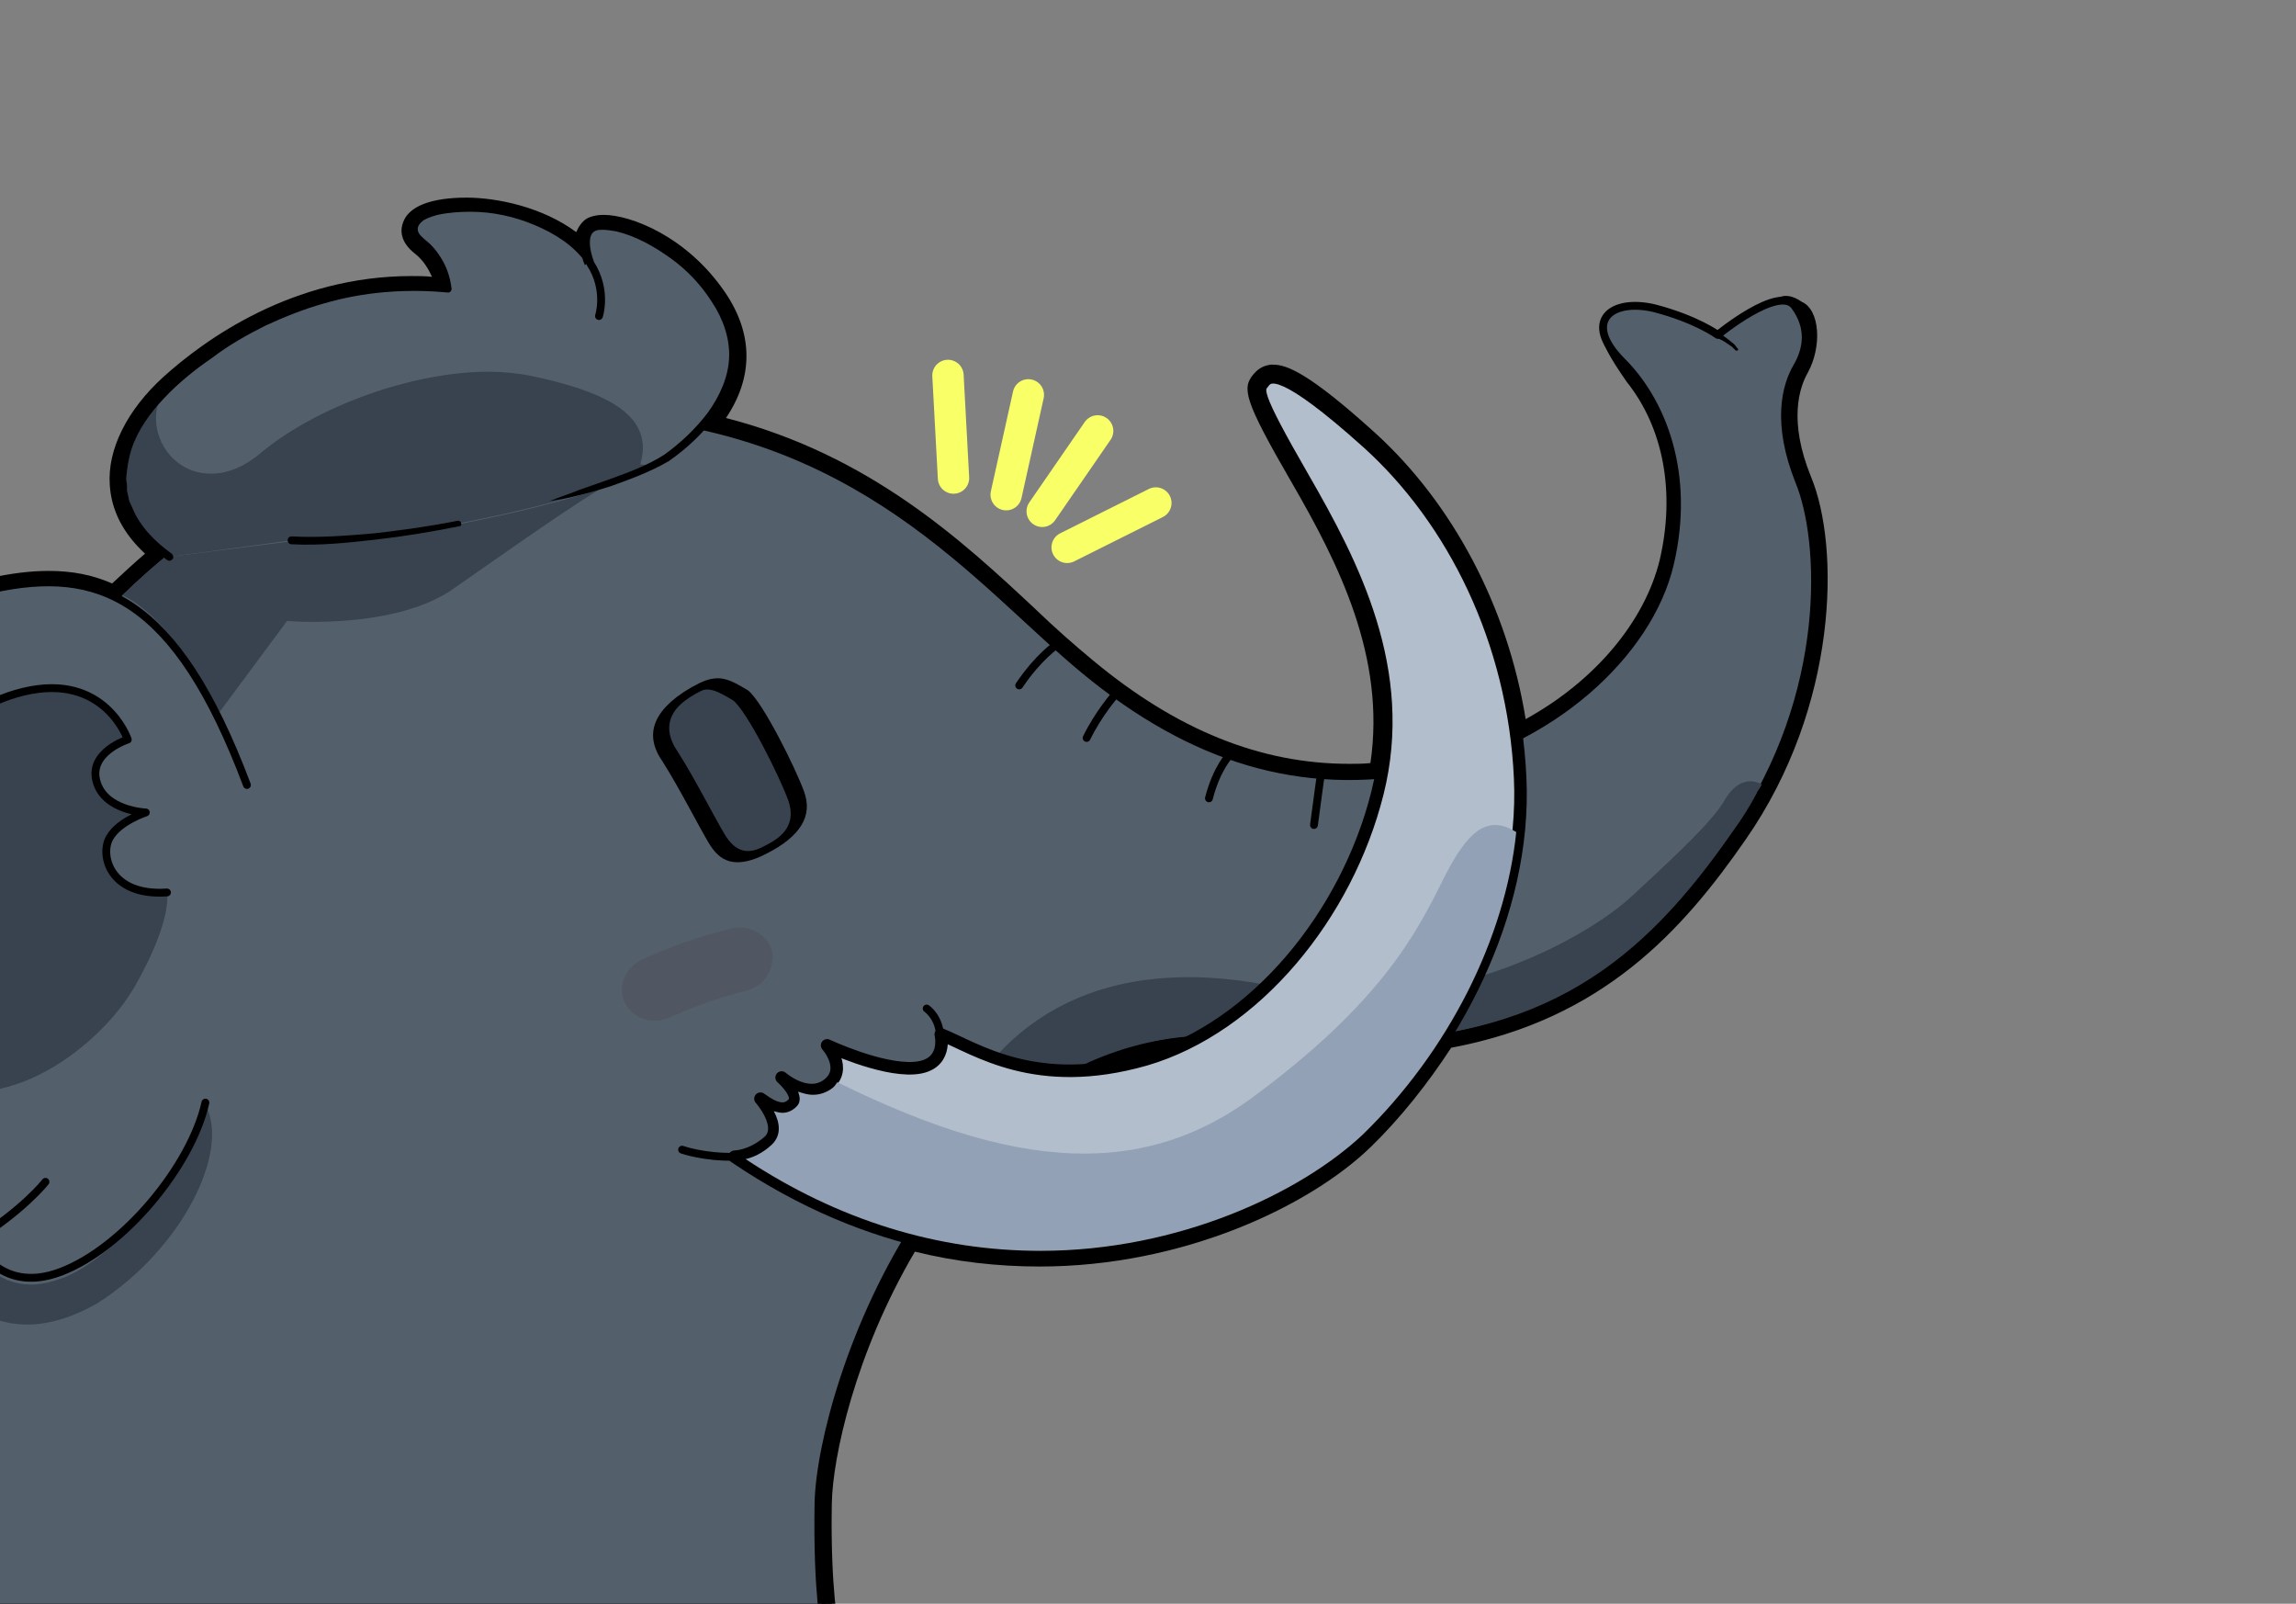 <?xml version="1.0" encoding="UTF-8" standalone="no"?>
<svg
   xmlns:dc="http://purl.org/dc/elements/1.1/"
   xmlns:cc="http://creativecommons.org/ns#"
   xmlns:rdf="http://www.w3.org/1999/02/22-rdf-syntax-ns#"
   xmlns:svg="http://www.w3.org/2000/svg"
   xmlns="http://www.w3.org/2000/svg"
   xmlns:xlink="http://www.w3.org/1999/xlink"
   xmlns:sodipodi="http://sodipodi.sourceforge.net/DTD/sodipodi-0.dtd"
   xmlns:inkscape="http://www.inkscape.org/namespaces/inkscape"
   viewBox="0 0 292.859 204.5"
   width="292.859"
   height="204.5"
   id="svg5346"
   version="1.1"
   inkscape:version="0.91 r13725"
   sodipodi:docname="elephant_ui_wake.svg">
  <rect x="0" y="0" width="292.859" height="204.5" fill="#808080" stroke="none"/>
  <defs
     id="defs5428" />
  <sodipodi:namedview
     pagecolor="#ffffff"
     bordercolor="#666666"
     borderopacity="1"
     objecttolerance="10"
     gridtolerance="10"
     guidetolerance="10"
     inkscape:pageopacity="0"
     inkscape:pageshadow="2"
     inkscape:window-width="1548"
     inkscape:window-height="814"
     id="namedview5426"
     showgrid="false"
     inkscape:zoom="2.8284271"
     inkscape:cx="127.60311"
     inkscape:cy="120.74901"
     inkscape:window-x="566"
     inkscape:window-y="1024"
     inkscape:window-maximized="0"
     inkscape:current-layer="g5348" />
  <g
     transform="translate(-395.9 -820.4)"
     id="g5348">
    <defs
       id="defs5350">
      <path
         id="a"
         d="M395.9 745.1H690.5v279.8H395.9z" />
    </defs>
    <clipPath
       id="b">
      <use
         xlink:href="#a"
         width="100%"
         height="100%"
         overflow="visible"
         id="use5354" />
    </clipPath>
    <path
       class="st53"
       d="m 339.3,1028.6 c 1.5,-3.2 14.4,-31.3 27.4,-58.8 -6,-9.3 -2,-17 1.5,-23.7 1.9,-3.7 3.8,-7.1 3.6,-10.4 -0.8,-22 8.1,-38.3 22.8,-41.6 2.8,-0.6 5.2,-0.9 7.5,-0.9 3,0 5.6,0.5 8.1,1.6 1.4,-1.3 2.8,-2.6 4.2,-3.8 -2.8,-2.6 -4.3,-5.5 -4.5,-8.8 -0.3,-4.5 2.2,-9.5 6.8,-13.7 5.3,-4.8 16.5,-12.9 31.7,-12.9 0.9,0 1.7,0 2.6,0.1 -0.4,-0.9 -1,-2 -2.1,-2.9 -2.1,-1.6 -1.9,-3.2 -1.6,-4 0.7,-2.1 3.6,-3.2 8.1,-3.2 3.9,0 9.7,1.2 14,4.4 0.3,-0.7 0.7,-1.3 1.3,-1.7 0.5,-0.3 1.3,-0.5 2.2,-0.5 3.4,0 10.6,2.7 15.5,9.9 3.6,5.3 3.6,10.8 0.1,16 18.3,4.7 30.1,15.6 39.5,24.4 2.5,2.4 5,4.6 7.3,6.5 10.7,8.9 21.4,13.2 32.7,13.2 0.9,0 1.8,0 2.7,-0.1 2,-13.5 -4.1,-25.5 -10,-35.7 -6.2,-10.7 -6.4,-12.1 -4.9,-13.9 l 0.1,-0.1 c 0.6,-0.7 1.3,-1 2.1,-1.1 l 0.3,0 c 1.7,0 4.5,1 13,8.7 9.9,9 16.9,22.2 19.2,36.5 8.9,-4.9 15.2,-12.5 17.1,-20.3 2,-8.6 0.5,-16.8 -4.2,-22.7 -9.01,-12.854 2.215,-5.169 11.19,-5.276 6.426,-0.076 6.394,-8.188 11.166,-4.918 2.288,1.025 2.544,5.694 0.744,8.994 -1.1,1.9 -2.5,6.2 0.4,13.3 3.7,8.9 3.5,29.2 -8.3,46.2 -8.1,11.7 -18.3,23 -37.6,26.6 -3,4.6 -6.5,9 -10.2,12.6 -7.8,7.6 -24,15.3 -42.3,15.3 -5.3,0 -10.7,-0.6 -15.9,-1.9 -7.6,12.9 -10.5,26.2 -10.6,32.1 -0.2,11 0.9,16.1 0.9,16.2 l 0.4,1.8 -164.9,0.8 z"
       clip-path="url(#b)"
       id="path5356"
       inkscape:connector-curvature="0"
       sodipodi:nodetypes="cccccsccccscccsccsccccscccccsccccsccccccscccccc" />
    <path
       class="st53"
       d="m 339.8,1028.8 c 0.1,-0.3 13.9,-30.1 27.5,-59.1 -6.1,-9.2 -2.1,-16.8 1.4,-23.5 2,-3.7 3.8,-7.3 3.7,-10.6 -0.8,-21.7 8,-37.9 22.4,-41 2.7,-0.6 5.1,-0.9 7.4,-0.9 3,0 5.7,0.5 8.2,1.7 1.6,-1.6 3.2,-3 4.9,-4.4 -3,-2.6 -4.6,-5.5 -4.8,-8.8 -0.3,-4.4 2.1,-9.2 6.6,-13.3 5.3,-4.8 16.4,-12.8 31.4,-12.8 1.1,0 2.2,0 3.3,0.1 -0.3,-1.1 -1,-2.7 -2.5,-3.8 -1.8,-1.4 -1.7,-2.8 -1.5,-3.4 0.6,-1.8 3.4,-2.9 7.6,-2.9 4.4,0 10.3,1.5 14.3,4.8 0.1,-0.9 0.6,-1.7 1.3,-2.1 0.4,-0.3 1.1,-0.4 1.9,-0.4 3.3,0 10.3,2.6 15.1,9.7 3.6,5.3 3.5,10.9 -0.3,16.1 18.6,4.6 30.5,15.6 40,24.4 2.6,2.4 5,4.6 7.3,6.5 10.8,8.9 21.6,13.3 33.1,13.3 1,0 2.1,0 3.1,-0.1 2.2,-13.9 -4,-26.1 -10,-36.4 -6.3,-10.9 -6.2,-11.8 -5,-13.3 l 0.1,-0.1 c 0.2,-0.2 0.7,-0.9 1.8,-0.9 l 0.2,0 c 1.5,0 4.2,1 12.7,8.6 10,9.1 17,22.5 19.2,36.9 9.3,-5 16,-12.8 17.9,-20.9 2.1,-8.9 0.4,-17.4 -4.5,-23.4 0,0 22.012,-8.331 21.712,-8.731 0.1,0.1 0.388,-1.269 0.487,-1.069 2,2.7 2.2,5.8 0.4,8.9 -1.1,2 -2.6,6.4 0.4,13.7 3.6,8.8 3.4,28.8 -8.2,45.7 -8.1,11.7 -18.2,22.9 -37.5,26.4 -3,4.7 -6.5,9.1 -10.3,12.7 -7.8,7.5 -23.7,15.1 -42,15.1 -5.4,0 -10.9,-0.7 -16.1,-2 -7.7,13.1 -10.7,26.7 -10.9,32.7 -0.2,11.1 0.9,16.2 0.9,16.3 l 0.3,1.2 -163.5,0.8 z"
       clip-path="url(#b)"
       id="path5358"
       inkscape:connector-curvature="0"
       sodipodi:nodetypes="cccccsccccsccssccsccccscccssscccccccccccscccccc" />
    <path
       class="st58"
       d="M388.5 927.9c20-40 49.9-56.3 83.4-54.9 33.6 1.4 48.8 21.7 62.4 32.9 13.6 11.2 27.5 15.6 43.4 12.5 15.9-3.1 28.5-14.6 31.2-26.1 2.7-11.5-1-20.7-6.1-25.8-5.1-5.1-1.4-8.1 4.1-6.8 5.4 1.4 8.1 3.4 8.1 3.4s7.8-6.4 9.8-3.7c2 2.7 1.7 5.4.3 7.8-1.4 2.4-2.7 7.1.3 14.6 3.1 7.5 4.1 27.1-8.1 44.8-12.2 17.6-26.5 30.1-62.1 26.5-38.5-3.9-54.6 44.2-54.9 59-.2 11.5.9 16.5.9 16.5l-160.7.8c.2-.1 33.4-72.4 48-101.5z"
       clip-path="url(#b)"
       fill="#53606c"
       stroke="#000"
       stroke-linecap="round"
       stroke-linejoin="round"
       stroke-miterlimit="10"
       id="path5368" />
    <path
       class="st59"
       d="M399.4 989.3c-6.1 0-9.9-4.3-10-4.3l-.2-.2-.3.1c-3.1 1-6.1 1.5-9 1.5-6.1 0-11.4-2.2-15.6-6.5 1.4-3 2.9-6.1 4.3-9.1.1.1.1.2.2.3 6.1 8 12.7 9.7 17 9.7 3.2 0 5.6-.9 6.6-1.3.7 1.3 3 4.7 7.5 4.7 1.2 0 2.5-.3 3.9-.8 6.7-2.5 15.7-13.1 18.3-22.1 3.2 5.7-2.8 18.3-13.8 25.3-3 1.7-6 2.7-8.9 2.7zm24.5-78.1c-5.7-11.1-10.8-14.2-12.4-14.9 15.7-15.3 34.7-23 56.6-23 1.3 0 2.5 0 3.8.1 2.1.1 4.2.3 6.4.5 1.5 2.7-.4 5.6-.8 6.3-3 .8-11.2 6.5-18.5 11.6-1.9 1.3-3.7 2.6-5.3 3.7-5.3 3.7-13.6 4.2-18 4.2-1.8 0-2.9-.1-2.9-.1h-.3l-8.6 11.6zm95.3 49c4.2-7.1 12.6-15.2 28.3-15.2 3.5 0 7.2.4 11 1.2 3.4.7 7 1.1 10.6 1.1 15.9 0 29.8-7.9 34.8-12.5 6.5-6 10.5-9.8 12-12.4 1.4-2.4 3.2-2.8 4.7-2 .1.1-.7 1.1-.6 1.1-.9 1.7-1.9 3.3-3 4.8-11.5 16.6-23.9 26.9-50 26.9-3.6 0-7.5-.2-11.6-.6-1.5-.2-3-.2-4.4-.2-9.4 0-18.1 3.2-25.9 9.4l-5.9-1.6z"
       clip-path="url(#b)"
       fill="#38434f"
       id="path5370" />
    <path
       class="st58"
       d="M427.4 920.5c-9.1-24.2-19-27.9-32.4-25-13.4 3-22.4 18-21.6 40 .4 10.2-15.5 20.5-4.3 35s23.5 8 23.5 8 3 7.1 11 4.1 16.7-13.5 18.5-21.6"
       clip-path="url(#b)"
       fill="#53606c"
       stroke="#000"
       stroke-linecap="round"
       stroke-linejoin="round"
       stroke-miterlimit="10"
       id="path5372" />
    <path
       class="st59"
       d="M417.2 934.2c-7.3.5-8.6-4.8-7.3-7 1.2-2.1 4.6-3.2 4.6-3.2s-5.3-.2-6.3-4c-1-3.7 4-5.3 4-5.3s-2.9-8.6-13.3-6.1-14.4 11.7-14.2 19c.6 15.3-10.2 22.8 0 29.7 10.1 6.9 23.7-2.8 28.5-11.3 4.8-8.5 4-11.8 4-11.8z"
       clip-path="url(#b)"
       fill="#38434f"
       id="path5374" />
    <path
       class="st57"
       d="M392.6 978.6c6.3-3.9 9.1-7.5 9.1-7.5m15.5-36.9c-7.3.5-8.6-4.8-7.3-7 1.2-2.1 4.6-3.2 4.6-3.2s-5.3-.2-6.3-4c-1-3.7 4-5.3 4-5.3s-2.9-8.6-13.3-6.1-14.6 11.7-14.2 19"
       clip-path="url(#b)"
       fill="none"
       stroke="#000"
       stroke-linecap="round"
       stroke-linejoin="round"
       stroke-miterlimit="10"
       id="path5376" />
    <path
       d="M417.5 891.4c-9.8-6.9-6.2-16 .3-21.8 6.5-5.8 19-14 35.2-12.2 0 0-.2-3.5-3.1-5.8s-.5-4.5 5.5-4.5 12.9 2.6 15.8 6.9c0 0-1.4-3.2.4-4.4 1.8-1.2 10.2 1 15.6 9s1.1 14.9-5.2 19.9c-6.3 5-36.2 11.6-48.8 10.9"
       clip-path="url(#b)"
       fill="#53606c"
       id="path5378" />
    <g
       class="st53"
       clip-path="url(#b)"
       id="g5380">
      <path
         class="st36"
         d="M459.5 878.7c-11.1.6-22.1 3.3-32.9 6.1-4.1 1.1-8.2 2.2-12.4 2-.4 0-.8-.1-1.3-.1 1 1.6 2.5 3.2 4.6 4.7l15.6-2.1c11.3.7 37-4.7 46.4-9.4-6.5-1.1-13.3-1.5-20-1.2z"
         fill="#38434f"
         id="path5382" />
    </g>
    <path
       class="st59"
       d="M417.5 890.8c-3.5-2.5-5.3-5.5-5.5-8.8-.2-3.2 1.2-6.7 4-9.9-.4 1.6-.2 3.2.5 4.7 1.2 2.5 3.6 4 6.3 4 2.1 0 4.3-.9 6.3-2.6 7.2-6 19.4-10.4 29.1-10.4 1.9 0 3.7.2 5.3.5 7.7 1.6 12.3 3.7 13.8 6.7.8 1.6.8 3.3 0 5.4-10.1 4.3-31.2 8.6-42.1 8.6-.7 0-1.4 0-2.1-.1-1.4-.1-2.8-.1-4-.1-7.5-.1-10.6 1.4-11.6 2z"
       clip-path="url(#b)"
       fill="#38434f"
       id="path5384" />
    <path
       class="st57"
       d="M471.2 854c2.2 3.4 1.1 6.7 1.1 6.7"
       clip-path="url(#b)"
       fill="none"
       stroke="#000"
       stroke-linecap="round"
       stroke-linejoin="round"
       stroke-miterlimit="10"
       id="path5386" />
    <path
       d="M489.6 967.9c34.6 23.5 68.7 8.7 80.2-2.4 11.4-11.1 20.8-28.5 20-45.9-.8-17.4-8.5-32.9-19.5-42.8-10.7-9.6-12.4-8.7-13.2-7.7-.8 1-1.4 1.1 5 12.2s13.4 24.6 9.5 40.2c-3.9 15.6-15.6 29.9-29.6 34-14 4-21.6-1.4-26.1-3.2 0 0 1 4-3.4 4.3-4.3.3-11.1-2.9-11.1-2.9s2.7 3 .1 5-5.9-.9-5.9-.9 2.5 2.2 1.5 3.3c-1 1.1-2.3.8-4.2-.6 0 0 3.2 3.6 1 5.5s-4.3 1.9-4.3 1.9z"
       clip-path="url(#b)"
       fill="#b3becd"
       stroke="#000"
       stroke-width="1.6"
       stroke-linecap="round"
       stroke-linejoin="round"
       stroke-miterlimit="10"
       id="path5388" />
    <path
       d="M528.6 979.9c-13.1 0-25.8-3.9-37.6-11.7.9-.2 2.1-.7 3.3-1.8 1.4-1.3 1-3 .3-4.3.4.1.8.2 1.1.2.7 0 1.3-.3 1.8-.8.3-.3.4-.6.4-1 0-.3-.1-.6-.2-.9.6.2 1.2.4 1.9.4.9 0 1.7-.3 2.4-.8.3-.2.5-.5.7-.8 12.6 6.2 22.6 9.1 31.5 9.1 7.8 0 14.7-2.3 21.1-6.9 16.8-12.3 21.3-21.3 24.6-27.9l.3-.6c2.3-4.5 4.2-6.5 6.4-6.5.9 0 1.7.3 2.7.9-1.4 13.6-8.7 28-19.6 38.6-7.9 7.4-23.4 14.8-41.1 14.8z"
       clip-path="url(#b)"
       fill="#92a1b5"
       id="path5390" />
    <path
       class="st57"
       d="M489.6 967.9c-3.9.1-6.7-.9-6.7-.9"
       clip-path="url(#b)"
       fill="none"
       stroke="#000"
       stroke-linecap="round"
       stroke-linejoin="round"
       stroke-miterlimit="10"
       id="path5392" />
    <path
       d="m 484,908.3 c -2.2,0.9 -2.1,3.2 0.1,6.7 2.1,3.5 4.5,7.9 5.9,10.3 1.4,2.4 2.6,3.5 4,2.8 1.4,-0.6 1.8,-2 0.4,-4.9 -1.4,-2.9 -5.8,-11 -7.2,-12.7 -1.6,-1.7 -2.4,-2.5 -3.2,-2.2 z"
       clip-path="url(#b)"
       stroke-miterlimit="10"
       id="path5394"
       inkscape:connector-curvature="0"
       transform="matrix(2.026,-0.592,-0.592,1.342,42.317,-24.393)"
       style="fill:#38434f;stroke:#000000;stroke-width:0.975;stroke-linecap:round;stroke-linejoin:round;stroke-miterlimit:10" />
    <path
       class="st57"
       d="M525.9 907.8c2.5-3.7 4.8-5.2 4.8-5.2m3.8 11.9c1.5-3.1 3.7-5.6 3.7-5.6m11.9 13.3c1-3.9 2.7-5.6 2.7-5.6m10.7 9c.6-4.6.9-6.6.9-6.6"
       clip-path="url(#b)"
       fill="none"
       stroke="#000"
       stroke-linecap="round"
       stroke-linejoin="round"
       stroke-miterlimit="10"
       id="path5396" />
    <g
       class="st53"
       clip-path="url(#b)"
       id="g5406">
      <path
         d="M491.2 946.7c-4.1 1.1-6.1 1.8-10 3.5-2.1.9-4.6.1-5.6-1.9s0-4.6 2.3-5.6c4.3-1.9 6.6-2.7 11.2-3.9 2.4-.6 4.8.8 5.3 2.9.4 2.2-1 4.4-3.2 5z"
         fill="#505762"
         id="path5408" />
    </g>
    <path
       class="st57"
       d="M515.8 952.3c-.2-2.3-1.7-3.3-1.7-3.3"
       clip-path="url(#b)"
       fill="none"
       stroke="#000"
       stroke-linecap="round"
       stroke-linejoin="round"
       stroke-miterlimit="10"
       id="path5410" />
    <g
       class="st53"
       clip-path="url(#b)"
       id="g5412">
      <path
         d="M454.5 887.5c-3.5.7-7.1 1.3-10.6 1.7-3.6.4-7.2.8-10.8.6-.3 0-.5-.2-.5-.5s.2-.5.5-.5c3.5.2 7.1-.1 10.6-.4 3.5-.4 7.1-.9 10.6-1.6.2 0 .4.1.4.3.1.2 0 .4-.2.4z"
         id="path5414" />
    </g>
    <g
       class="st53"
       clip-path="url(#b)"
       id="g5416">
      <path
         d="M417.2 891.8c-2.2-1.6-4.3-3.6-5.4-6.2l-.4-1-.2-1-.1-.5v-.5c0-.4-.1-.7-.1-1.1 0-1.4.2-2.8.7-4.1.9-2.6 2.6-4.9 4.4-6.9 1.9-2 4-3.6 6.2-5.2s4.6-2.9 7-4.1c2.4-1.2 5-2.2 7.6-2.9 5.2-1.5 10.7-1.9 16.1-1.4l-.6.5c-.2-1.3-.7-2.7-1.4-3.8-.4-.6-.8-1.1-1.4-1.5-.5-.5-1.2-1-1.5-1.9-.1-.2-.1-.5-.1-.7.1-.2.1-.5.2-.7.2-.4.6-.7.9-.9.7-.5 1.4-.7 2.2-.9 1.5-.3 3-.4 4.4-.4 2.9.1 5.9.7 8.6 1.8 2.7 1.1 5.3 2.8 7.1 5.3l-.9.5c-.3-.7-.5-1.3-.5-2.1-.1-.7 0-1.5.4-2.3.3-.3.5-.7 1-.8.2-.1.4-.1.6-.2.2 0 .4-.1.6-.1.7 0 1.4.1 2.1.2 1.4.3 2.6.8 3.9 1.4 1.2.6 2.4 1.3 3.5 2.1 2.2 1.6 4.1 3.6 5.6 5.9.7 1.2 1.4 2.4 1.8 3.7.3.6.4 1.3.5 2 .1.3.1.7.1 1v1c-.1 2.8-1.3 5.5-3 7.6-1.7 2.2-3.6 4-5.9 5.6-2.4 1.4-4.9 2.3-7.4 3.2-2.5.8-5.1 1.5-7.8 1.9 1.2-.5 2.5-.9 3.7-1.4l3.7-1.3c2.5-.9 5-1.8 7.2-3.2 2.1-1.5 4-3.3 5.6-5.4 1.5-2.1 2.6-4.5 2.7-7 .1-2.5-.8-5-2.2-7.1-1.4-2.2-3.2-4.1-5.3-5.6-2.1-1.5-4.4-2.8-6.9-3.4-.6-.1-1.2-.2-1.8-.2-.6 0-1 .1-1.3.5-.5.8-.2 2.3.2 3.4.1.3 0 .5-.3.6-.2.1-.4 0-.6-.2-1.6-2.3-4-3.8-6.6-4.9-2.6-1.1-5.4-1.7-8.2-1.7-1.4 0-2.8.1-4.2.4-.7.2-1.3.4-1.8.7-.5.4-.8.8-.7 1.3.1.5.6.9 1.2 1.4.6.5 1.1 1.1 1.5 1.7.9 1.3 1.4 2.7 1.6 4.3 0 .3-.2.5-.4.5h-.1c-5.3-.5-10.7-.1-15.8 1.4-2.5.7-5 1.7-7.4 2.8-2.4 1.2-4.7 2.5-6.8 4.1-2.2 1.5-4.3 3.2-6.1 5.1-1.8 1.9-3.4 4.1-4.2 6.5-.4 1.2-.6 2.5-.7 3.8 0 .3.1.6.1 1v.5l.1.5.2.9.4.9c1 2.4 2.9 4.3 5 5.8.2.2.3.5.1.7-.2.2-.4.3-.7.1z"
         id="path5418" />
    </g>
    <g
       class="st53"
       clip-path="url(#b)"
       id="g5420">
      <path
         class="st36"
         d="M615.1 863.2c2 1.2 2.3 1.8 2.3 1.8"
         fill="#38434f"
         id="path5422" />
      <path
         d="M615.3 862.9l1.2.9c.2.2.4.3.6.5.2.2.3.4.5.6 0 .1 0 .2-.1.2h-.2l-.5-.5c-.2-.1-.4-.3-.6-.4-.4-.3-.8-.5-1.3-.7-.2-.1-.2-.3-.1-.5s.2-.2.5-.1c-.1 0-.1 0 0 0z"
         id="path5424" />
    </g>
    <path
       style="fill:none;fill-rule:evenodd;stroke:#f9ff66;stroke-width:4;stroke-linecap:round;stroke-linejoin:miter;stroke-miterlimit:4;stroke-dasharray:none;stroke-opacity:1;fill-opacity:1"
       d="m 517.522,881.357 -0.707,-13.081"
       id="path5972"
       inkscape:connector-curvature="0" />
    <path
       style="fill:none;fill-rule:evenodd;stroke:#f9ff66;stroke-width:4;stroke-linecap:round;stroke-linejoin:miter;stroke-opacity:1;stroke-miterlimit:4;stroke-dasharray:none;fill-opacity:1"
       d="m 524.24,883.479 2.828,-12.728"
       id="path5974"
       inkscape:connector-curvature="0" />
    <path
       style="fill:none;fill-rule:evenodd;stroke:#f9ff66;stroke-width:4;stroke-linecap:round;stroke-linejoin:miter;stroke-opacity:1;stroke-miterlimit:4;stroke-dasharray:none;fill-opacity:1"
       d="m 528.836,885.6 7.071,-10.253"
       id="path5976"
       inkscape:connector-curvature="0" />
    <path
       style="fill:none;fill-rule:evenodd;stroke:#f9ff66;stroke-width:4;stroke-linecap:round;stroke-linejoin:miter;stroke-opacity:1;stroke-miterlimit:4;stroke-dasharray:none;fill-opacity:1"
       d="m 532.018,890.196 11.314,-5.657"
       id="path5978"
       inkscape:connector-curvature="0" />
  </g>
</svg>
